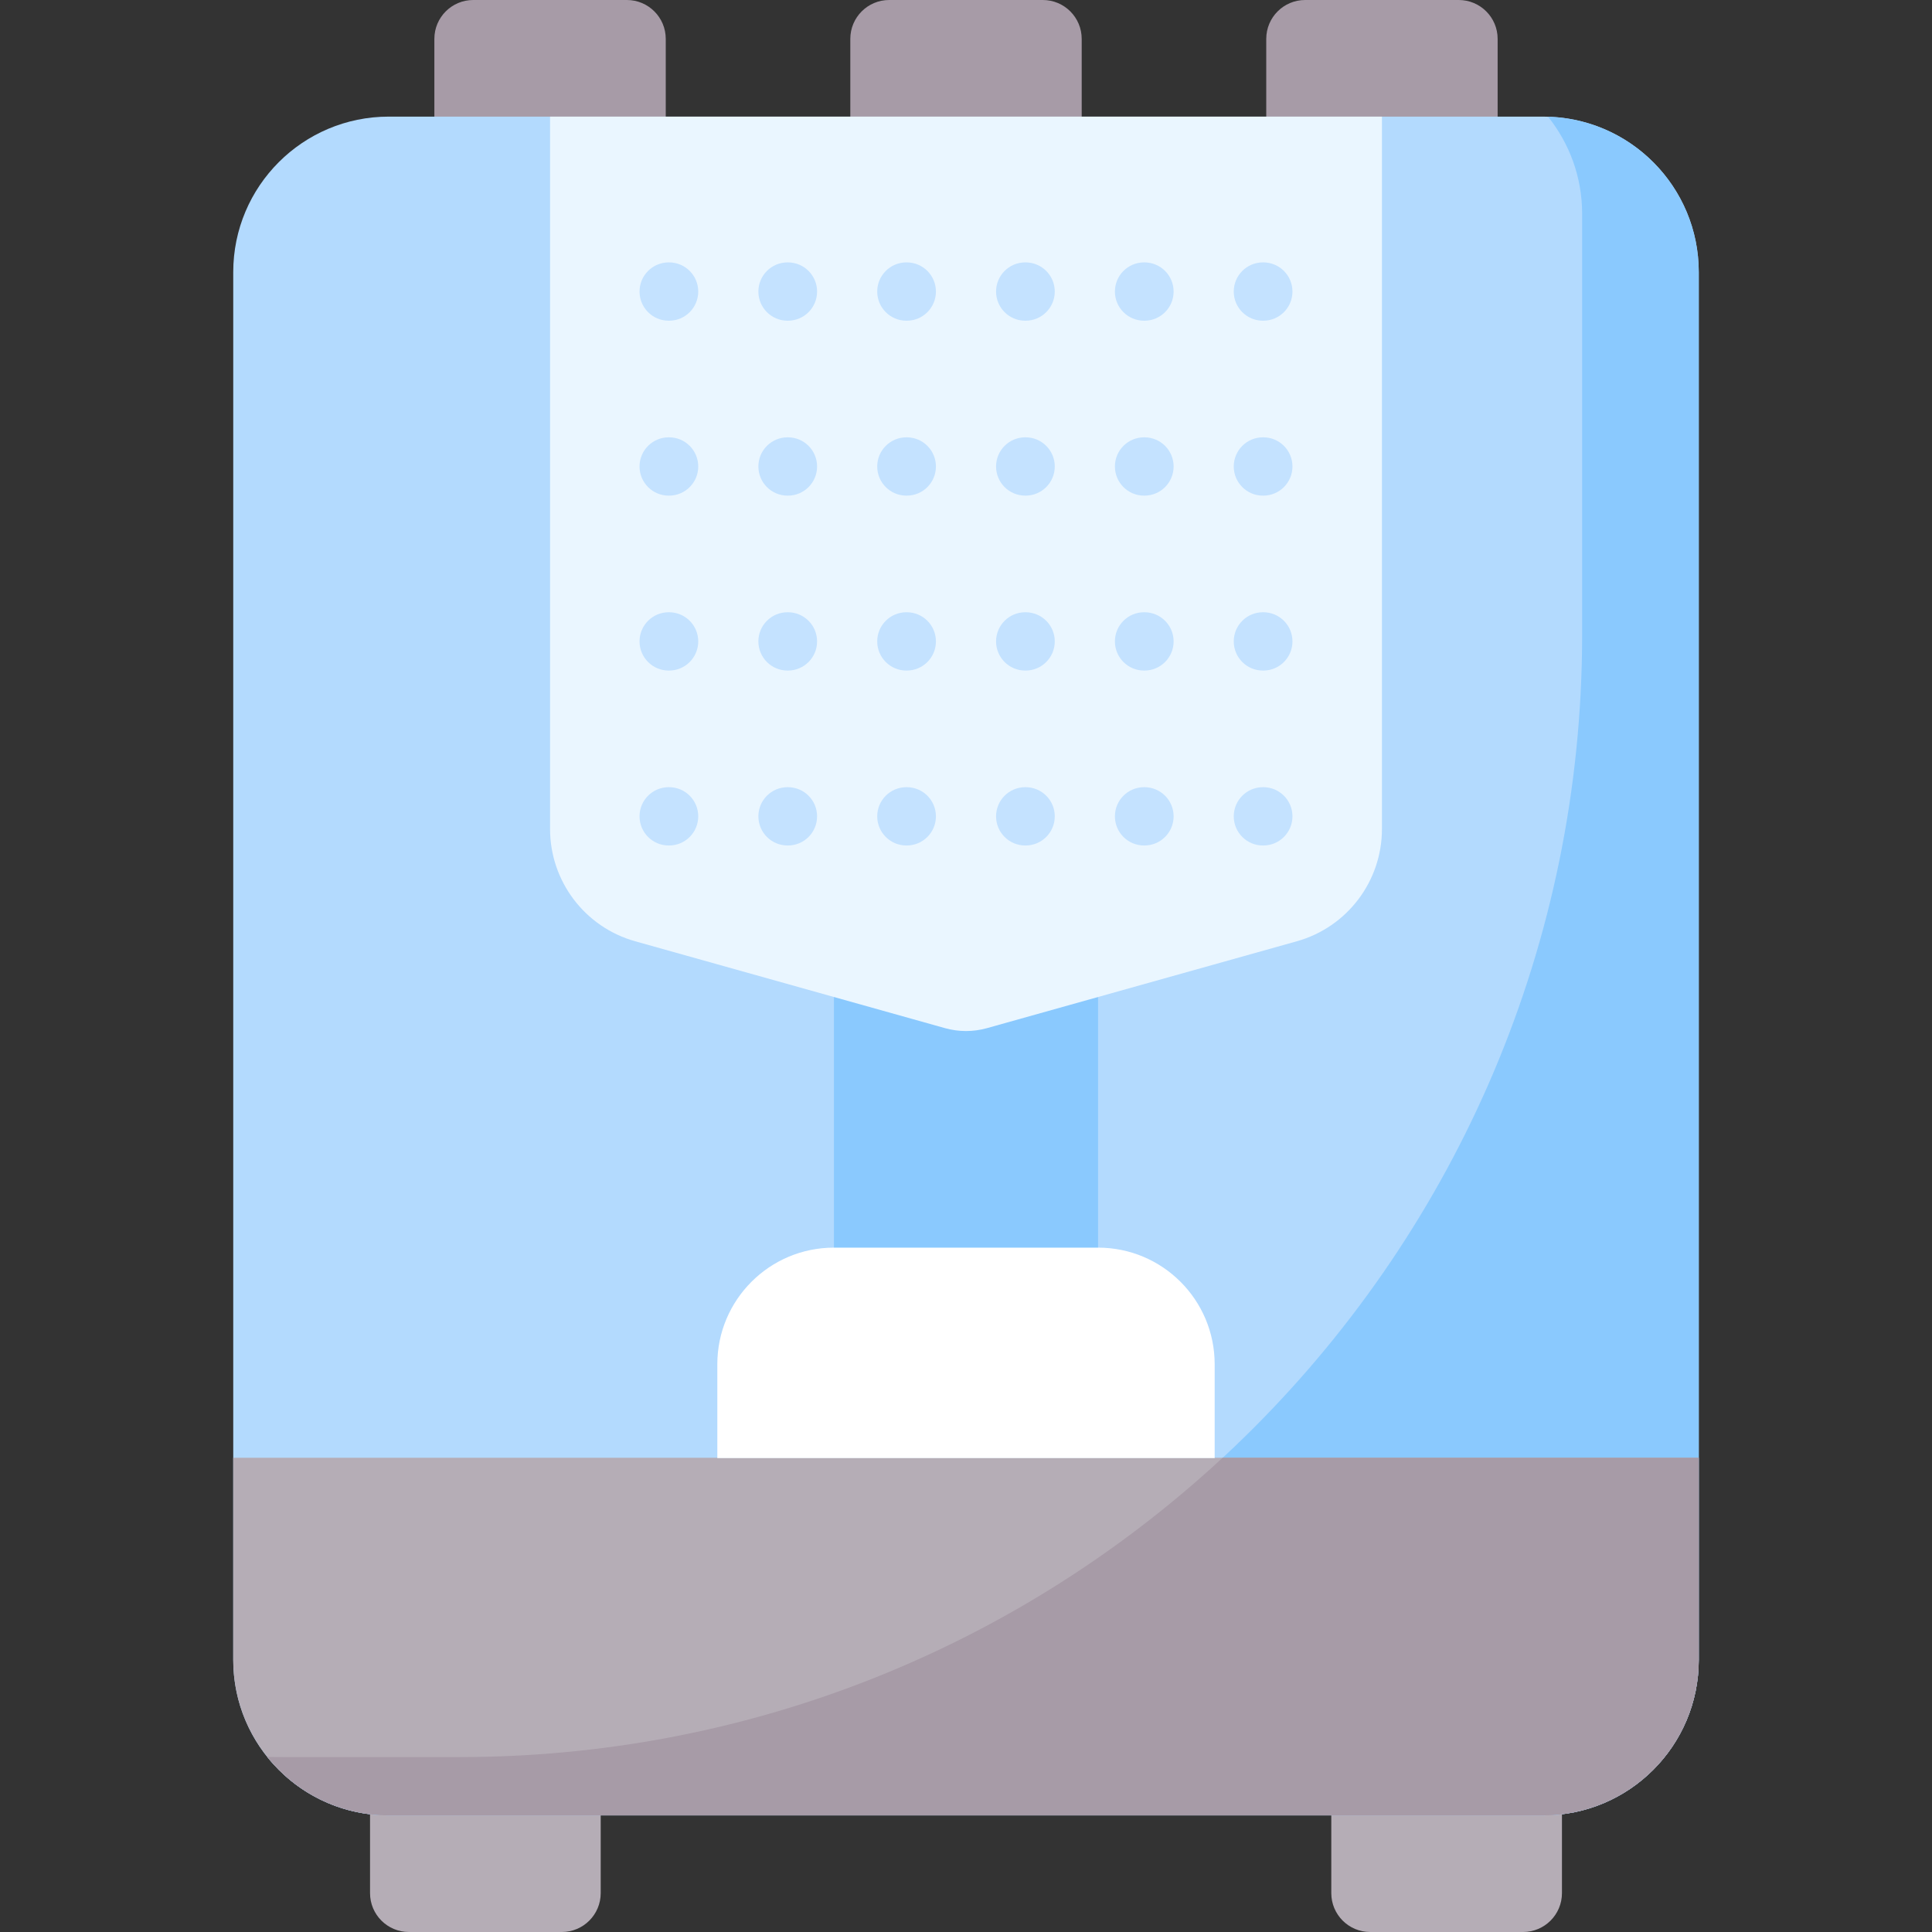 <svg id="Capa_1" enable-background="new 0 0 512 512" height="512" viewBox="0 0 512 512" width="512" xmlns="http://www.w3.org/2000/svg"><rect x="0" y="0" width="512" height="512" fill="#333333" stroke="none"/><g><g fill="#a79ba7"><path d="m286.659 45.905h-61.318v-35.603c0-5.69 4.612-10.302 10.302-10.302h40.715c5.69 0 10.302 4.612 10.302 10.302v35.603z"/><path d="m396.889 45.905h-61.319v-35.603c0-5.69 4.612-10.302 10.302-10.302h40.715c5.69 0 10.302 4.612 10.302 10.302z"/><path d="m176.43 45.905h-61.318v-35.603c-.001-5.69 4.612-10.302 10.301-10.302h40.715c5.689 0 10.302 4.612 10.302 10.302z"/></g><path d="m148.891 512h-40.525c-5.689 0-10.302-4.612-10.302-10.302v-35.604h61.129v35.604c0 5.69-4.612 10.302-10.302 10.302z" fill="#b5adb6"/><path d="m403.634 512h-40.525c-5.689 0-10.302-4.612-10.302-10.302v-35.604h61.129v35.604c0 5.69-4.612 10.302-10.302 10.302z" fill="#b5adb6"/><path d="m408.982 481.095h-305.964c-22.758 0-41.207-18.449-41.207-41.207v-367.775c0-22.758 18.449-41.207 41.207-41.207h305.964c22.758 0 41.207 18.449 41.207 41.207v367.775c0 22.758-18.449 41.207-41.207 41.207z" fill="#b3dafe"/><path d="m410.259 30.938c5.643 7.051 9.025 15.989 9.025 25.722v111.492c0 164.299-133.191 297.49-297.49 297.49h-49.681c-.428 0-.852-.019-1.277-.032 7.551 9.435 19.157 15.485 32.182 15.485h305.964c22.758 0 41.207-18.449 41.207-41.207v-367.775c0-22.33-17.764-40.499-39.93-41.175z" fill="#8ac9fe"/><path d="m450.19 386.32v53.57c0 22.76-18.45 41.2-41.21 41.2h-305.96c-13.01 0-24.62-6.03-32.17-15.45v-.01c0-.01-.01-.01-.01-.02-5.66-7.05-9.03-15.99-9.03-25.72v-53.57z" fill="#b5adb6"/><path d="m450.19 386.32v53.57c0 22.76-18.45 41.2-41.21 41.2h-305.96c-13.01 0-24.62-6.03-32.17-15.45v-.01c0-.01-.01-.01-.01-.02 3.44.1 47.65 0 50.95.03 75.03 0 143.54-27.78 195.87-73.61 2.14-1.86 4.26-3.77 6.35-5.71z" fill="#a79ba7"/><path d="m221.004 233.218h69.992v127.874h-69.992z" fill="#8ac9fe"/><path d="m321.902 386.398h-131.804v-24.857c0-17.069 13.837-30.905 30.905-30.905h69.992c17.069 0 30.905 13.837 30.905 30.905v24.857z" fill="#fff"/><path d="m343.667 249.449-82.105 23.02c-3.638 1.02-7.486 1.02-11.125 0l-82.105-23.02c-13.341-3.74-22.562-15.903-22.562-29.758v-188.786h220.459v188.785c0 13.856-9.221 26.018-22.562 29.759z" fill="#eaf6ff"/><g><g><path d="m334.788 224.064h-.105c-4.267 0-7.726-3.459-7.726-7.726s3.459-7.726 7.726-7.726h.105c4.267 0 7.726 3.459 7.726 7.726.001 4.267-3.459 7.726-7.726 7.726zm-31.494 0h-.105c-4.267 0-7.726-3.459-7.726-7.726s3.459-7.726 7.726-7.726h.105c4.267 0 7.726 3.459 7.726 7.726s-3.459 7.726-7.726 7.726zm-31.495 0h-.105c-4.267 0-7.726-3.459-7.726-7.726s3.459-7.726 7.726-7.726h.105c4.267 0 7.726 3.459 7.726 7.726.001 4.267-3.459 7.726-7.726 7.726zm-31.494 0h-.105c-4.267 0-7.726-3.459-7.726-7.726s3.459-7.726 7.726-7.726h.105c4.267 0 7.726 3.459 7.726 7.726s-3.459 7.726-7.726 7.726zm-31.494 0h-.105c-4.267 0-7.726-3.459-7.726-7.726s3.459-7.726 7.726-7.726h.105c4.267 0 7.726 3.459 7.726 7.726s-3.459 7.726-7.726 7.726zm-31.495 0h-.105c-4.267 0-7.726-3.459-7.726-7.726s3.459-7.726 7.726-7.726h.105c4.267 0 7.726 3.459 7.726 7.726.001 4.267-3.459 7.726-7.726 7.726z" fill="#c4e2ff"/></g></g><g><g><path d="m334.788 177.706h-.105c-4.267 0-7.726-3.459-7.726-7.726s3.459-7.726 7.726-7.726h.105c4.267 0 7.726 3.459 7.726 7.726.001 4.267-3.459 7.726-7.726 7.726zm-31.494 0h-.105c-4.267 0-7.726-3.459-7.726-7.726s3.459-7.726 7.726-7.726h.105c4.267 0 7.726 3.459 7.726 7.726s-3.459 7.726-7.726 7.726zm-31.495 0h-.105c-4.267 0-7.726-3.459-7.726-7.726s3.459-7.726 7.726-7.726h.105c4.267 0 7.726 3.459 7.726 7.726.001 4.267-3.459 7.726-7.726 7.726zm-31.494 0h-.105c-4.267 0-7.726-3.459-7.726-7.726s3.459-7.726 7.726-7.726h.105c4.267 0 7.726 3.459 7.726 7.726s-3.459 7.726-7.726 7.726zm-31.494 0h-.105c-4.267 0-7.726-3.459-7.726-7.726s3.459-7.726 7.726-7.726h.105c4.267 0 7.726 3.459 7.726 7.726s-3.459 7.726-7.726 7.726zm-31.495 0h-.105c-4.267 0-7.726-3.459-7.726-7.726s3.459-7.726 7.726-7.726h.105c4.267 0 7.726 3.459 7.726 7.726.001 4.267-3.459 7.726-7.726 7.726z" fill="#c4e2ff"/></g></g><g><g><path d="m334.788 131.348h-.105c-4.267 0-7.726-3.459-7.726-7.726s3.459-7.726 7.726-7.726h.105c4.267 0 7.726 3.459 7.726 7.726.001 4.267-3.459 7.726-7.726 7.726zm-31.494 0h-.105c-4.267 0-7.726-3.459-7.726-7.726s3.459-7.726 7.726-7.726h.105c4.267 0 7.726 3.459 7.726 7.726s-3.459 7.726-7.726 7.726zm-31.495 0h-.105c-4.267 0-7.726-3.459-7.726-7.726s3.459-7.726 7.726-7.726h.105c4.267 0 7.726 3.459 7.726 7.726.001 4.267-3.459 7.726-7.726 7.726zm-31.494 0h-.105c-4.267 0-7.726-3.459-7.726-7.726s3.459-7.726 7.726-7.726h.105c4.267 0 7.726 3.459 7.726 7.726s-3.459 7.726-7.726 7.726zm-31.494 0h-.105c-4.267 0-7.726-3.459-7.726-7.726s3.459-7.726 7.726-7.726h.105c4.267 0 7.726 3.459 7.726 7.726s-3.459 7.726-7.726 7.726zm-31.495 0h-.105c-4.267 0-7.726-3.459-7.726-7.726s3.459-7.726 7.726-7.726h.105c4.267 0 7.726 3.459 7.726 7.726.001 4.267-3.459 7.726-7.726 7.726z" fill="#c4e2ff"/></g></g><g><g><path d="m334.788 84.99h-.105c-4.267 0-7.726-3.459-7.726-7.726s3.459-7.726 7.726-7.726h.105c4.267 0 7.726 3.459 7.726 7.726.001 4.267-3.459 7.726-7.726 7.726zm-31.494 0h-.105c-4.267 0-7.726-3.459-7.726-7.726s3.459-7.726 7.726-7.726h.105c4.267 0 7.726 3.459 7.726 7.726s-3.459 7.726-7.726 7.726zm-31.495 0h-.105c-4.267 0-7.726-3.459-7.726-7.726s3.459-7.726 7.726-7.726h.105c4.267 0 7.726 3.459 7.726 7.726.001 4.267-3.459 7.726-7.726 7.726zm-31.494 0h-.105c-4.267 0-7.726-3.459-7.726-7.726s3.459-7.726 7.726-7.726h.105c4.267 0 7.726 3.459 7.726 7.726s-3.459 7.726-7.726 7.726zm-31.494 0h-.105c-4.267 0-7.726-3.459-7.726-7.726s3.459-7.726 7.726-7.726h.105c4.267 0 7.726 3.459 7.726 7.726s-3.459 7.726-7.726 7.726zm-31.495 0h-.105c-4.267 0-7.726-3.459-7.726-7.726s3.459-7.726 7.726-7.726h.105c4.267 0 7.726 3.459 7.726 7.726.001 4.267-3.459 7.726-7.726 7.726z" fill="#c4e2ff"/></g></g></g></svg>